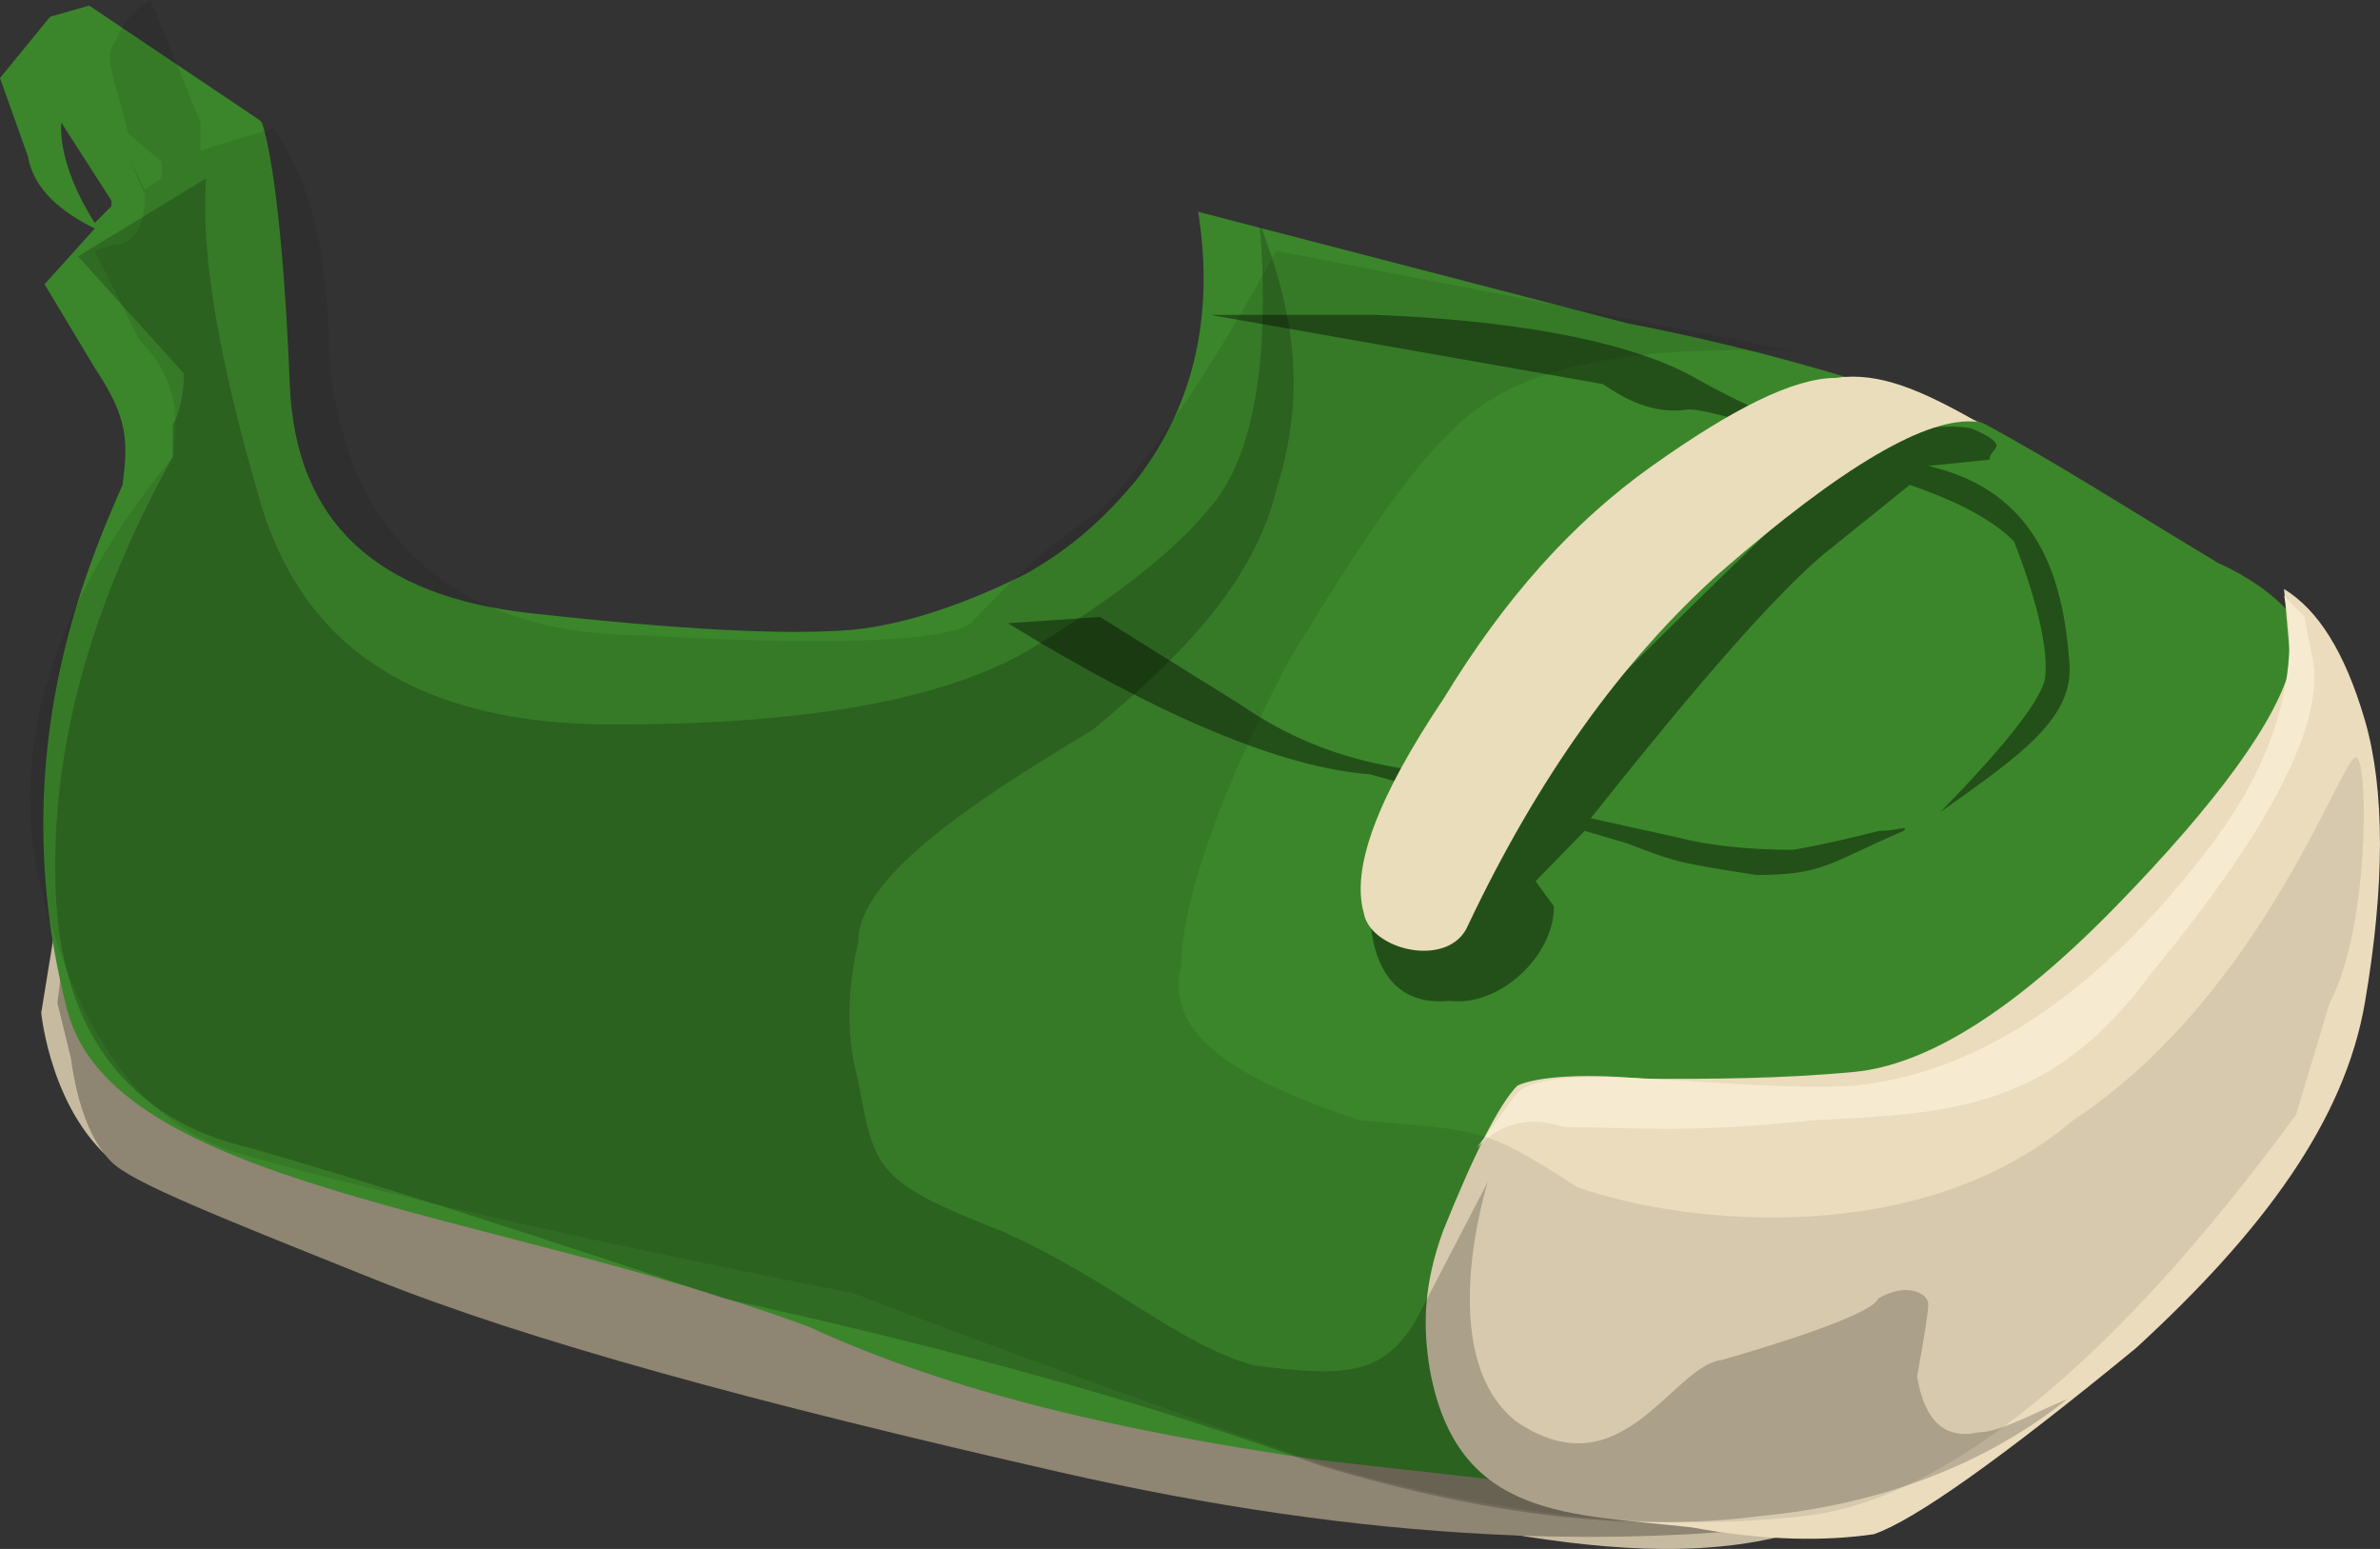 <?xml version="1.0" encoding="UTF-8" standalone="no"?>
<!-- Generator: flash2svg, http://dissentgraphics.com/tools/flash2svg -->

<svg
   xmlns:dc="http://purl.org/dc/elements/1.1/"
   xmlns:cc="http://creativecommons.org/ns#"
   xmlns:rdf="http://www.w3.org/1999/02/22-rdf-syntax-ns#"
   xmlns:svg="http://www.w3.org/2000/svg"
   xmlns="http://www.w3.org/2000/svg"
   xmlns:sodipodi="http://sodipodi.sourceforge.net/DTD/sodipodi-0.dtd"
   xmlns:inkscape="http://www.inkscape.org/namespaces/inkscape"
   id="AvatarAssets"
   image-rendering="auto"
   version="1.1"
   x="0px"
   y="0px"
   width="21.353"
   height="13.896"
   viewBox="0 0 21.353 13.896"
   inkscape:version="0.48.4 r9939"
   sodipodi:docname="AvatarAssets_shoeCloseA009.svg">
  <rect x="0" y="0" width="21.353" height="13.896" fill="#333333" stroke="none"/>
  <sodipodi:namedview
     pagecolor="#ffffff"
     bordercolor="#666666"
     borderopacity="1"
     objecttolerance="10"
     gridtolerance="10"
     guidetolerance="10"
     inkscape:pageopacity="0"
     inkscape:pageshadow="2"
     inkscape:window-width="640"
     inkscape:window-height="480"
     id="namedview3098"
     showgrid="false"
     fit-margin-top="0"
     fit-margin-left="0"
     fit-margin-right="0"
     fit-margin-bottom="0"
     inkscape:zoom="1.9032258"
     inkscape:cx="38.299"
     inkscape:cy="-48.202873"
     inkscape:window-x="0"
     inkscape:window-y="0"
     inkscape:window-maximized="0"
     inkscape:current-layer="AvatarAssets" />
  <defs
     id="defs3074" />
  <g
     id="shoeCloseA10"
     overflow="visible"
     style="overflow:visible"
     transform="translate(6.299,0.099)">
    <g
       id="shoeCloseA009_0">
      <g
         id="element">
        <g
           id="group1">
          <g
             id="drawingObject">
            <path
               id="path"
               d="m 10.495,13.352 c 1.448,-0.81 2.356,-1.941 2.929,-3.119 L 13.918,8.49 5.965,7.465 C 5.762,7.336 -5.695,7.547 -5.695,7.547 l -0.234,1.44 0.144,0.489 -0.144,-0.489 c 0,0 0.087,0.92 0.697,1.377 0.61,0.457 2.687,0.957 4.228,1.35 1.477,0.469 4.422,1.052 6.165,1.503 1.741,0.38 3.888,1.017 5.334,0.135 z"
               inkscape:connector-curvature="0"
               style="fill:#c6baa0" />
          </g>
          <g
             id="drawingObject1">
            <path
               id="path1"
               d="m 3.209,13.108 c 2.716,0.619 5.13,0.743 7.303,0.372 C 9.305,13.17 8.46,13.046 7.977,12.985 q -0.724,0 -1.086,-1.115 -0.242,-0.928 0.482,-0.99 l 0.061,0 c 0,0 -2.173,-1.795 -4.466,-3.528 l -8.571,0.123 -0.181,1.424 0.121,0.495 c 0.06,0.434 0.181,0.743 0.362,0.929 0.181,0.186 0.966,0.495 2.354,1.052 1.388,0.557 3.44,1.114 6.156,1.733 z"
               inkscape:connector-curvature="0"
               style="fill:#8e8572" />
          </g>
          <g
             id="drawingObject2">
            <path
               id="path2"
               d="m 14.701,8.001 c -0.05,-0.8 -0.05,-1.45 -0.1,-1.95 -0.15,-0.5 -0.45,-0.85 -1,-1.1 -0.75,-0.45 -1.45,-0.9 -2.1,-1.25 -0.8,-0.3 -1.9,-0.65 -3.2,-0.9 l -3.85,-1 c 0.15,0.95 -0.05,1.75 -0.55,2.4 -0.25,0.3 -0.55,0.6 -1,0.85 -0.5,0.25 -1.05,0.45 -1.55,0.5 -0.6,0.05 -1.55,0 -2.9,-0.15 -1.35,-0.15 -2.1,-0.8 -2.15,-2.05 -0.05,-1.25 -0.15,-2.05 -0.25,-2.35 l -0.025,-0.025 -1.525,-1.025 -0.35,0.1 -0.45,0.55 0.25,0.7 c 0.05,0.3 0.3,0.5 0.6,0.65 l -0.45,0.5 0.45,0.75 c 0.3,0.45 0.3,0.65 0.25,1.05 -0.4,0.9 -1.05,2.55 -0.5,4.7 0.4,1.6 3.8,1.8 6.65,2.85 1.3,0.6 2.85,0.95 4.6,1.2 1.8,0.2 3.05,0.35 3.75,0.4 0.7,0.05 1.55,-0.3 2.6,-1.15 1,-0.75 1.75,-1.5 2.2,-2.15 0.4,-0.65 0.6,-1.35 0.6,-2.1 z m -20.45,-7 0.45,0.7 0,0.05 -0.15,0.15 c -0.35,-0.55 -0.3,-0.9 -0.3,-0.9 z"
               inkscape:connector-curvature="0"
               style="fill:#3b862b" />
          </g>
          <g
             id="drawingObject3">
            <path
               id="path6"
               d="M 3.57,5.436 2.744,5.492 C 4.12,6.339 5.221,6.791 5.991,6.847 l 1.211,0.339 -0.165,0.169 -0.44,0 C 6.432,7.412 5.991,7.581 5.991,8.033 5.991,8.484 6.157,8.936 6.707,8.88 7.147,8.936 7.643,8.484 7.643,8.033 L 7.478,7.807 7.918,7.355 8.303,7.468 c 0.441,0.17 0.441,0.17 1.156,0.283 0.606,0 0.661,-0.113 1.321,-0.396 0.055,-0.056 -0.055,0 -0.22,0 q -0.44,0.113 -0.771,0.17 -0.605,0 -1.045,-0.113 L 7.973,7.242 C 8.468,6.621 9.459,5.38 10.065,4.871 l 0.77,-0.62 c 0.33,0.112 0.716,0.282 0.936,0.508 0.11,0.282 0.33,0.903 0.275,1.242 C 11.991,6.226 11.606,6.678 11.11,7.186 11.826,6.678 12.321,6.339 12.266,5.831 12.211,5.097 11.991,4.307 11,4.081 l 0.551,-0.056 c 0,-0.113 0.22,-0.113 -0.166,-0.283 C 11,3.686 10.78,3.799 10.56,3.968 9.954,3.799 9.404,3.573 8.909,3.291 8.413,3.009 7.478,2.783 6.047,2.726 l -1.487,0 3.523,0.621 c 0.165,0.113 0.44,0.283 0.771,0.226 0.165,0 0.99,0.226 1.486,0.508 l -0.11,0 C 9.954,4.251 7.973,6.226 7.257,6.96 L 6.707,6.847 C 6.102,6.791 5.496,6.678 4.836,6.226 L 3.57,5.436 z"
               inkscape:connector-curvature="0"
               style="fill:#235019" />
          </g>
          <g
             id="drawingObject4">
            <path
               id="path7"
               d="M 9.129,5.041 C 10.23,4.081 11,3.63 11.441,3.686 10.945,3.404 10.56,3.234 10.175,3.291 9.789,3.291 9.239,3.573 8.523,4.081 7.808,4.589 7.202,5.267 6.652,6.17 6.047,7.073 5.826,7.694 5.936,8.089 5.991,8.428 6.707,8.597 6.872,8.202 Q 7.808,6.226 9.129,5.041 z"
               inkscape:connector-curvature="0"
               style="fill:#eaddbb" />
          </g>
          <g
             id="drawingObject5">
            <path
               id="path8"
               d="m 14.193,5.185 0.061,0.681 C 14.133,6.361 13.59,7.104 12.685,8.032 11.779,8.961 10.995,9.456 10.331,9.518 9.667,9.58 9.063,9.58 8.46,9.58 7.796,9.518 7.434,9.58 7.313,9.642 q -0.241,0.248 -0.664,1.3 c -0.181,0.495 -0.181,0.866 -0.121,1.238 0.242,1.362 1.268,1.3 2.354,1.424 0.664,0.123 1.207,0.123 1.63,0.061 0.362,-0.123 1.147,-0.68 2.354,-1.671 1.146,-1.052 1.871,-2.043 2.052,-3.095 0.181,-1.052 0.181,-1.919 0,-2.538 -0.181,-0.619 -0.423,-0.99 -0.725,-1.176 z"
               inkscape:connector-curvature="0"
               style="fill:#eadcbd" />
          </g>
          <g
             id="drawingObject6">
            <path
               id="path9"
               d="M 14.435,5.742 14.375,5.433 14.193,5.247 14.254,5.928 14.193,5.247 c 0,0 0.302,0.928 -0.603,2.166 -0.966,1.3 -2.052,2.105 -3.259,2.229 C 9.184,9.704 7.675,9.394 7.313,9.704 l -0.362,0.495 c 0.181,-0.186 0.422,-0.309 0.785,-0.186 0.663,0 1.026,0.062 2.233,-0.062 1.146,-0.061 2.112,-0.061 3.017,-1.3 q 1.69,-2.042 1.449,-2.909 z"
               inkscape:connector-curvature="0"
               style="fill:#f6ebd1" />
          </g>
          <g
             id="drawingObject7">
            <path
               id="path10"
               d="m 14.601,8.901 c 0.35,-0.65 0.35,-2.1 0.25,-2.2 l -0.7,1.2 0.7,-1.2 c -0.1,-0.15 -0.8,2.1 -2.55,3.25 -1.35,1.15 -3.45,0.95 -4.45,0.6 -0.85,-0.55 -0.85,-0.5 -1.95,-0.6 -1.2,-0.4 -1.75,-0.8 -1.6,-1.4 0,-0.55 0.35,-1.55 0.95,-2.7 0.7,-1.15 1.25,-2 1.8,-2.35 0.55,-0.35 1.45,-0.5 2.75,-0.45 l -4.65,-0.9 c -0.6,1.1 -1.15,1.9 -1.6,2.35 -0.55,0.35 -0.85,0.7 -1.15,1 -0.25,0.15 -1.25,0.2 -2.9,0.1 -1.75,0 -2.7,-0.9 -2.85,-2.5 0,-0.9 -0.15,-1.55 -0.5,-2.05 l -0.65,0.2 0,-0.25 -0.45,-1.1 c -0.25,0.15 -0.3,0.35 -0.3,0.35 -0.15,0.15 0,0.4 0.1,0.85 l 0.3,0.25 0,0.15 -0.15,0.1 -0.15,-0.3 0.15,0.35 c 0,0.35 -0.15,0.45 -0.3,0.45 l -0.15,0.05 0.4,0.8 c 0.35,0.35 0.35,0.7 0.3,1.05 -1.15,1.4 -1.5,2.75 -1.15,4 0.35,1.25 0.9,2 1.75,2.25 0.85,0.25 2.7,0.7 5.5,1.25 1.3,0.5 2.7,1 4.25,1.55 1.55,0.45 2.95,0.6 4.3,0.45 1.25,-0.15 2.75,-1.35 4.4,-3.6 l 0.3,-1 z"
               inkscape:connector-curvature="0"
               style="fill:#000000;fill-opacity:0.086" />
          </g>
          <g
             id="drawingObject8">
            <path
               id="path11"
               d="m -3.949,4.451 c -0.4,-1.35 -0.55,-2.3 -0.5,-2.95 l -1.15,0.7 0.95,1.05 c 0,0.2 -0.05,0.4 -0.1,0.45 l 0,0.3 c -0.75,1.35 -1.1,2.65 -1.05,3.9 0.05,1.25 0.65,2.05 1.75,2.3 1.05,0.3 2.45,0.75 4.25,1.35 2.05,0.45 3.85,0.95 5.35,1.5 1.5,0.45 2.8,0.6 3.95,0.45 1.05,-0.1 2,-0.45 2.75,-1.05 -0.25,0.1 -0.6,0.3 -0.8,0.3 q -0.45,0.1 -0.55,-0.5 0.1,-0.55 0.1,-0.65 c 0,-0.1 -0.2,-0.2 -0.45,-0.05 -0.05,0.15 -1.05,0.45 -1.4,0.55 -0.45,0.05 -0.9,1.2 -1.85,0.55 -0.75,-0.6 -0.25,-2.15 -0.25,-2.15 l -0.2,0.8 0.2,-0.8 -0.65,1.25 c -0.3,0.5 -0.65,0.5 -1.45,0.4 -0.7,-0.2 -1.25,-0.75 -2.25,-1.2 -1.15,-0.45 -1.15,-0.55 -1.3,-1.35 -0.05,-0.2 -0.15,-0.6 0,-1.25 0,-0.5 0.75,-1.1 2.1,-1.9 0.85,-0.7 1.45,-1.35 1.65,-2.15 0.25,-0.8 0.2,-1.5 -0.15,-2.4 0.1,1.2 -0.05,2.05 -0.4,2.5 -0.35,0.45 -0.95,0.9 -1.7,1.35 -0.8,0.45 -2.05,0.65 -3.7,0.65 -1.7,0 -2.75,-0.65 -3.15,-1.95 z"
               inkscape:connector-curvature="0"
               style="fill:#000000;fill-opacity:0.2" />
          </g>
        </g>
      </g>
    </g>
  </g>
</svg>
